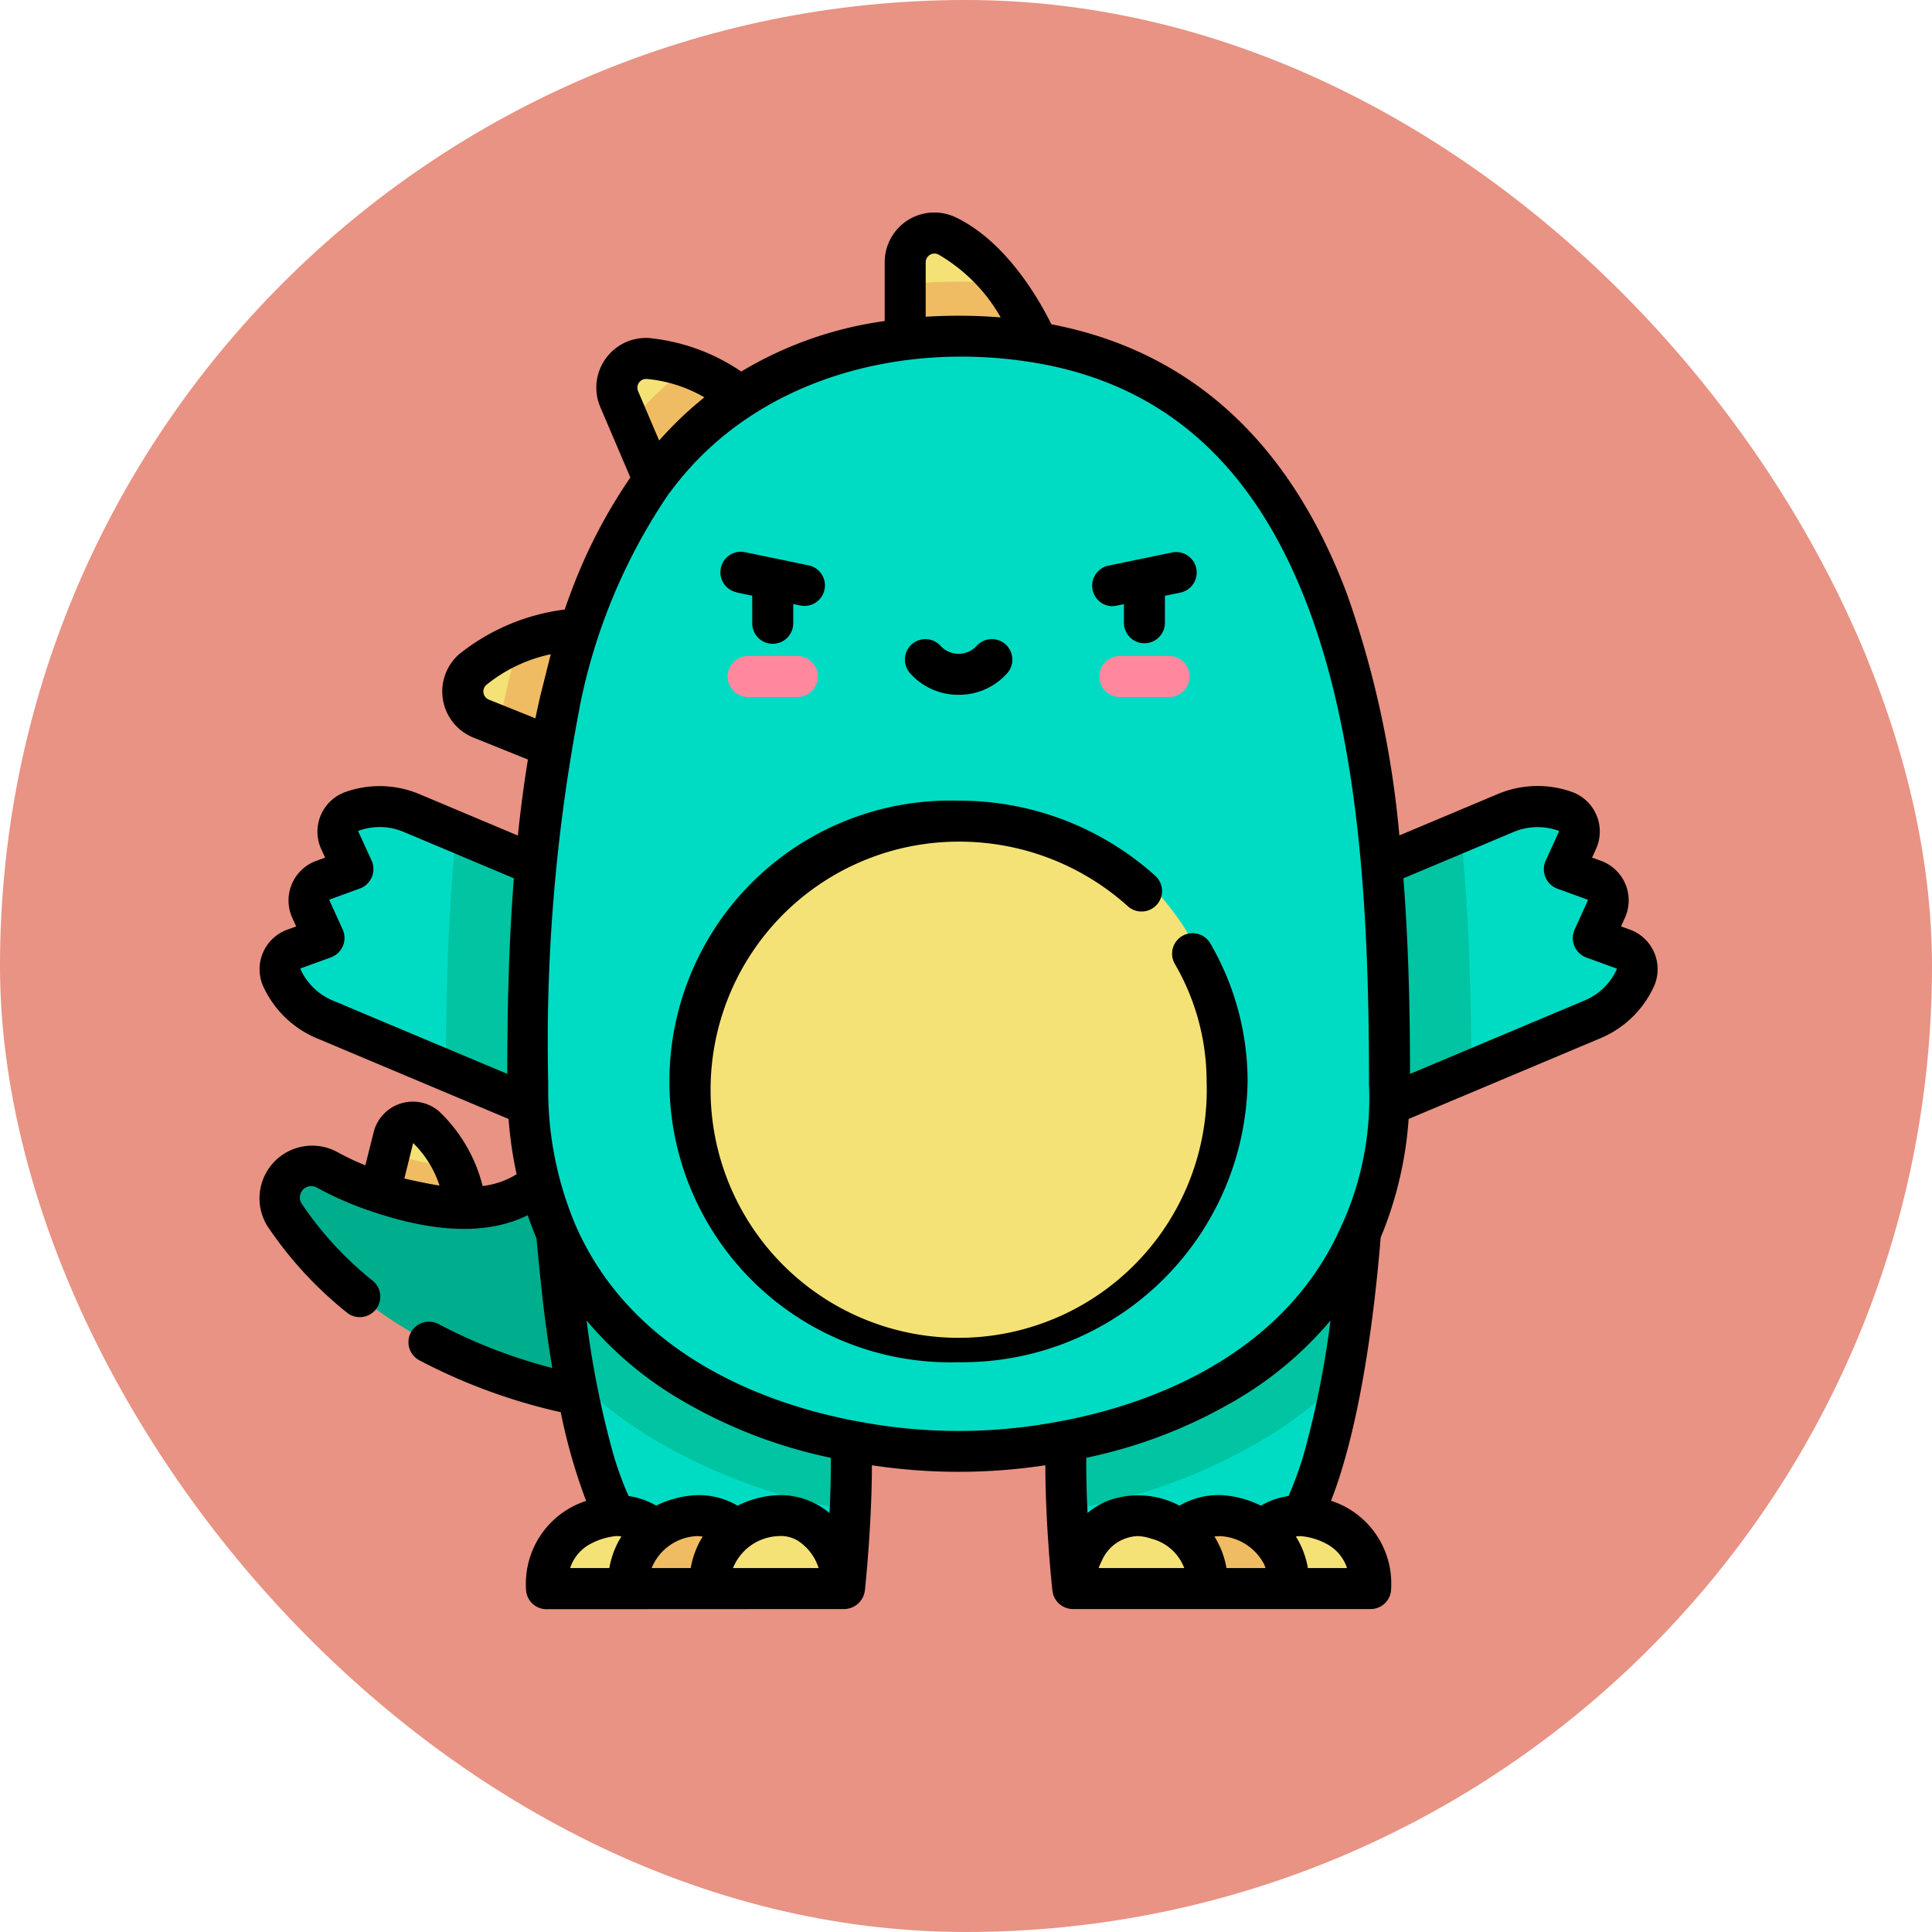 <svg xmlns="http://www.w3.org/2000/svg" width="88" height="88" viewBox="0 0 88 88">
  <g id="Group_104560" data-name="Group 104560" transform="translate(-441 -83)">
    <rect id="Rectangle_14385" data-name="Rectangle 14385" width="88" height="88" rx="44" transform="translate(441 83)" fill="#e89384"/>
    <g id="godzilla" transform="translate(452.789 92.68)">
      <path id="Path_77" data-name="Path 77" d="M43.829,333.13a.906.906,0,0,0-1.462.474l-.98,3.966,4.362-.563A7.283,7.283,0,0,0,43.829,333.13Zm0,0" transform="translate(-36.236 -291.487)" fill="#f5e277"/>
      <path id="Path_78" data-name="Path 78" d="M45.112,344.728a11.543,11.543,0,0,1-2.919-.63l-.806,3.262,4.362-.563a9.129,9.129,0,0,0-.636-2.068Zm0,0" transform="translate(-36.237 -301.275)" fill="#f0bc63"/>
      <path id="Path_79" data-name="Path 79" d="M19.326,349.566c-2.48,2.407-7.752.527-9.681-.571a1.449,1.449,0,0,0-1.926,2.053c5,7.541,15.012,8.468,15.012,8.468Zm0,0" transform="translate(-6.552 -305.4)" fill="#00ad8d"/>
      <path id="Path_80" data-name="Path 80" d="M238.478,7.638a1.33,1.33,0,0,0-1.916,1.191v6l6.015-2.337s-1.511-3.592-4.1-4.849Zm0,0" transform="translate(-207.123 -6.568)" fill="#f5e277"/>
      <path id="Path_81" data-name="Path 81" d="M132.4,53.406a1.33,1.33,0,0,0-1.3,1.847l2.352,5.515,4.616-4.51s-2.8-2.711-5.673-2.852Zm0,0" transform="translate(-114.696 -46.758)" fill="#f5e277"/>
      <path id="Path_82" data-name="Path 82" d="M75.075,153.33a1.33,1.33,0,0,0,.391,2.222l5.562,2.236.075-6.452s-3.9.062-6.028,1.995Zm0,0" transform="translate(-65.346 -132.502)" fill="#f5e277"/>
      <g id="Group_104524" data-name="Group 104524" transform="translate(0.959 27.06)">
        <path id="Path_83" data-name="Path 83" d="M122.34,381.647a49.1,49.1,0,0,1-.209,8.164l-10.416-3.324s-1.859-2.775-2.689-12.855Zm0,0" transform="translate(-96.419 -354.194)" fill="#00dcc3"/>
        <path id="Path_84" data-name="Path 84" d="M295.465,381.647a49.129,49.129,0,0,0,.208,8.164l10.416-3.324s1.859-2.775,2.689-12.855Zm0,0" transform="translate(-259.56 -354.194)" fill="#00dcc3"/>
        <path id="Path_85" data-name="Path 85" d="M385.651,225.231a.965.965,0,0,0-.549-1.307l-1.374-.5.605-1.329a.965.965,0,0,0-.549-1.307l-1.374-.5.605-1.329a.965.965,0,0,0-.55-1.307,3.735,3.735,0,0,0-2.72.07l-10.891,4.582,3.954,9.4,10.891-4.582a3.735,3.735,0,0,0,1.952-1.9Zm0,0" transform="translate(-323.911 -217.437)" fill="#00dcc3"/>
        <path id="Path_86" data-name="Path 86" d="M7.8,225.231a.965.965,0,0,1,.549-1.307l1.374-.5L9.115,222.1a.965.965,0,0,1,.549-1.307l1.374-.5-.605-1.329a.965.965,0,0,1,.55-1.307,3.735,3.735,0,0,1,2.72.07l10.891,4.582-3.954,9.4L9.749,227.127a3.735,3.735,0,0,1-1.952-1.9Zm0,0" transform="translate(-7.71 -217.437)" fill="#00dcc3"/>
      </g>
      <path id="Path_87" data-name="Path 87" d="M73.792,239.815l3.954-9.4L68.9,226.7c-.009.091-.019.18-.028.272-.373,3.767-.444,7.433-.452,10.586Zm0,0" transform="translate(-59.904 -198.483)" fill="#00c4a2"/>
      <path id="Path_88" data-name="Path 88" d="M372.81,239.832l5.374-2.261c-.01-3.479-.109-7.182-.486-10.857l-8.842,3.72Zm0,0" transform="translate(-322.952 -198.501)" fill="#00c4a2"/>
      <path id="Path_89" data-name="Path 89" d="M307.946,380.236c.314-1.737.61-3.91.831-6.606l-13.313,8.015a33.013,33.013,0,0,0-.056,4.594,25.334,25.334,0,0,0,9.415-3.511,19.2,19.2,0,0,0,3.123-2.491Zm0,0" transform="translate(-258.599 -327.132)" fill="#00c4a2"/>
      <path id="Path_90" data-name="Path 90" d="M109.027,373.629c.222,2.7.517,4.869.831,6.606a19.156,19.156,0,0,0,3.123,2.491,25.333,25.333,0,0,0,9.414,3.511,32.935,32.935,0,0,0-.056-4.594Zm0,0" transform="translate(-95.459 -327.132)" fill="#00c4a2"/>
      <path id="Path_91" data-name="Path 91" d="M92.774,151.336a13.067,13.067,0,0,0-3.931.766c-.348,1.232-.637,2.5-.879,3.783l4.735,1.9Zm0,0" transform="translate(-77.018 -132.503)" fill="#f0bc63"/>
      <path id="Path_92" data-name="Path 92" d="M135.594,59.133l1.889,4.428,4.615-4.51a12.654,12.654,0,0,0-3.857-2.457l-.165.128a18.207,18.207,0,0,0-2.482,2.411Zm0,0" transform="translate(-118.72 -49.551)" fill="#f0bc63"/>
      <path id="Path_93" data-name="Path 93" d="M240.962,25.36Q240,25.286,239,25.285q-1.248,0-2.433.115v4.994l6.015-2.337a13.425,13.425,0,0,0-1.615-2.7Zm0,0" transform="translate(-207.123 -22.138)" fill="#f0bc63"/>
      <path id="Path_94" data-name="Path 94" d="M118.039,96.075c7.612,0,19.626-3.619,19.626-16.722s-.907-34.068-19.626-34.068S98.414,66.25,98.414,79.353,110.427,96.075,118.039,96.075Zm0,0" transform="translate(-86.167 -39.649)" fill="#00dcc3"/>
      <path id="Path_95" data-name="Path 95" d="M182.3,234.628a12.235,12.235,0,1,0-12.229,11.855A12.046,12.046,0,0,0,182.3,234.628Zm0,0" transform="translate(-138.201 -195.05)" fill="#f5e277"/>
      <path id="Path_96" data-name="Path 96" d="M310.8,162.3h-2.242a.933.933,0,1,0,0,1.867H310.8a.933.933,0,0,0,0-1.867Zm0,0" transform="translate(-269.339 -142.099)" fill="#ff889e"/>
      <path id="Path_97" data-name="Path 97" d="M174.772,162.3h-2.242a.933.933,0,0,0,0,1.867h2.242a.933.933,0,0,0,0-1.867Zm0,0" transform="translate(-150.243 -142.099)" fill="#ff889e"/>
      <path id="Path_98" data-name="Path 98" d="M111.46,480.254s-.268-3.324-3-3.324a3.241,3.241,0,0,0-3.151,3.324Zm0,0" transform="translate(-92.207 -417.577)" fill="#f5e277"/>
      <path id="Path_99" data-name="Path 99" d="M357.52,480.254s.268-3.324,3-3.324a3.241,3.241,0,0,1,3.151,3.324Zm0,0" transform="translate(-313.028 -417.577)" fill="#f5e277"/>
      <path id="Path_100" data-name="Path 100" d="M141.269,480.254s-.268-3.324-3-3.324a3.241,3.241,0,0,0-3.151,3.324Zm0,0" transform="translate(-118.306 -417.577)" fill="#f0bc63"/>
      <path id="Path_101" data-name="Path 101" d="M327.711,480.254s.268-3.324,3-3.324a3.241,3.241,0,0,1,3.151,3.324Zm0,0" transform="translate(-286.928 -417.577)" fill="#f0bc63"/>
      <path id="Path_102" data-name="Path 102" d="M171.077,480.254s-.268-3.324-3-3.324a3.241,3.241,0,0,0-3.151,3.324Zm0,0" transform="translate(-144.405 -417.577)" fill="#f5e277"/>
      <path id="Path_103" data-name="Path 103" d="M297.9,480.254s.269-3.324,3-3.324a3.241,3.241,0,0,1,3.151,3.324Zm0,0" transform="translate(-260.825 -417.577)" fill="#f5e277"/>
      <path id="Path_104" data-name="Path 104" d="M163.526,240.85a13,13,0,0,0,13.163-12.789,12.51,12.51,0,0,0-1.7-6.289.933.933,0,1,0-1.613.94,10.644,10.644,0,0,1,1.446,5.349,11.3,11.3,0,1,1-11.3-10.922,11.469,11.469,0,0,1,7.711,2.942.933.933,0,1,0,1.251-1.385,13.327,13.327,0,0,0-8.962-3.423,12.794,12.794,0,1,0,0,25.577Zm0,0" transform="translate(-131.651 -188.483)"/>
      <path id="Path_105" data-name="Path 105" d="M238.913,158.7a2.935,2.935,0,0,0,2.217-.989.933.933,0,1,0-1.405-1.229,1.114,1.114,0,0,1-1.622,0,.933.933,0,1,0-1.405,1.229A2.935,2.935,0,0,0,238.913,158.7Zm0,0" transform="translate(-207.039 -136.732)"/>
      <path id="Path_106" data-name="Path 106" d="M169.709,126.086l.7.143v1.259a.933.933,0,0,0,1.867,0v-.878l.33.067a.922.922,0,0,0,.188.019.934.934,0,0,0,.185-1.848l-1.445-.3h-.007l-1.448-.3a.933.933,0,1,0-.373,1.829Zm0,0" transform="translate(-147.935 -108.777)"/>
      <path id="Path_107" data-name="Path 107" d="M305.916,126.7a.912.912,0,0,0,.187-.019l.331-.068v.878a.934.934,0,0,0,1.867,0v-1.259l.7-.144a.933.933,0,1,0-.373-1.829l-1.448.3h-.007l-1.445.3a.934.934,0,0,0,.186,1.848Zm0,0" transform="translate(-267.029 -108.775)"/>
      <path id="Path_108" data-name="Path 108" d="M26.677,63.61a.961.961,0,0,0,.928-.832c.015-.134.317-2.94.322-5.718a26.247,26.247,0,0,0,7.9,0c.005,2.778.307,5.584.322,5.718a.946.946,0,0,0,.928.832H50.644a.933.933,0,0,0,.933-.933,3.965,3.965,0,0,0-2.738-4c.651-1.645,1.7-5.206,2.263-11.991a17.176,17.176,0,0,0,1.273-5.4l8.738-3.677a4.655,4.655,0,0,0,2.439-2.369,1.917,1.917,0,0,0-1.082-2.571l-.422-.153.186-.409a1.918,1.918,0,0,0-1.082-2.571l-.422-.153.186-.408A1.917,1.917,0,0,0,59.836,26.4a4.669,4.669,0,0,0-3.4.087l-4.484,1.886a44.942,44.942,0,0,0-2.368-10.949C46.978,10.446,42.452,6.312,36.1,5.09,35.569,4.007,34.075,1.351,31.767.23A2.262,2.262,0,0,0,28.51,2.261V4.943a17.254,17.254,0,0,0-6.535,2.3,9.032,9.032,0,0,0-4.219-1.528,2.263,2.263,0,0,0-2.2,3.146l1.369,3.208a23.966,23.966,0,0,0-2.755,5.36q-.122.325-.236.655a9.586,9.586,0,0,0-4.829,2.052,2.263,2.263,0,0,0,.669,3.779l2.485,1c-.186,1.142-.337,2.3-.458,3.463L7.318,26.492a4.669,4.669,0,0,0-3.4-.087,1.917,1.917,0,0,0-1.082,2.571l.186.409-.422.153a1.919,1.919,0,0,0-1.082,2.571l.186.409-.422.153A1.917,1.917,0,0,0,.2,35.241,4.659,4.659,0,0,0,2.64,37.61l8.738,3.677a18.482,18.482,0,0,0,.365,2.518,3.717,3.717,0,0,1-1.547.536,7.044,7.044,0,0,0-2-3.415,1.84,1.84,0,0,0-2.965.968L4.854,43.4a11.33,11.33,0,0,1-1.3-.619,2.4,2.4,0,0,0-3.165,3.38,17.528,17.528,0,0,0,3.656,3.97.934.934,0,0,0,1.168-1.456,15.658,15.658,0,0,1-3.269-3.546.519.519,0,0,1,.686-.725A15.2,15.2,0,0,0,5.144,45.5c2.207.746,4.919,1.255,7.106.171.123.359.258.713.4,1.058,0,.028.219,2.34.363,3.464.108.85.226,1.664.356,2.438a23.994,23.994,0,0,1-5.18-2,.933.933,0,0,0-.877,1.648,26.108,26.108,0,0,0,6.442,2.365,25.6,25.6,0,0,0,1.157,4.04,3.965,3.965,0,0,0-2.739,4,.933.933,0,0,0,.933.933ZM6.631,44l.4-1.615a4.75,4.75,0,0,1,1.2,1.934c-.419-.054-1.486-.29-1.595-.319Zm8.455,16.656a3.068,3.068,0,0,1,1.193-.37,1.722,1.722,0,0,1,.239.015,3.99,3.99,0,0,0-.55,1.441H14.181a1.933,1.933,0,0,1,.9-1.086Zm9.437-.178a2.311,2.311,0,0,1,.971,1.248l.006.017H21.6a2.327,2.327,0,0,1,2.1-1.457A1.484,1.484,0,0,1,24.523,60.479Zm-4.3-.176a4,4,0,0,0-.549,1.441H17.894a2.338,2.338,0,0,1,2.1-1.457,1.609,1.609,0,0,0,.232.016Zm5.833-3.582c.006.846-.02,1.716-.059,2.517l-.008-.006-.023-.018a3.5,3.5,0,0,0-2.283-.792,4.482,4.482,0,0,0-1.873.481l-.017-.009a3.481,3.481,0,0,0-1.92-.468A4.66,4.66,0,0,0,18.1,58.9a3.393,3.393,0,0,0-1.077-.408l-.18-.032a15.146,15.146,0,0,1-.778-2.208,42.475,42.475,0,0,1-1.133-5.784A16.524,16.524,0,0,0,18.7,53.764a22.447,22.447,0,0,0,7.312,2.947l.042.01Zm18.99-2.957a16.523,16.523,0,0,0,3.768-3.294,42.48,42.48,0,0,1-1.133,5.784,15.2,15.2,0,0,1-.777,2.208c-.008,0-.128.021-.18.032a3.4,3.4,0,0,0-1.077.408,4.657,4.657,0,0,0-1.773-.478,3.5,3.5,0,0,0-1.919.468l-.018.01a4,4,0,0,0-3.244-.23,3.348,3.348,0,0,0-.943.566c-.039-.8-.065-1.67-.059-2.517l.042-.009a22.449,22.449,0,0,0,7.313-2.947ZM38.41,61.387a1.848,1.848,0,0,1,1.639-1.1,2.136,2.136,0,0,1,.6.117,2.18,2.18,0,0,1,1.506,1.34h-3.9a3.571,3.571,0,0,1,.156-.356Zm5.668.356a3.981,3.981,0,0,0-.551-1.44c.006,0,.249-.015.262-.014a2.389,2.389,0,0,1,2,1.276c.025.057.046.117.067.178Zm5.5,0H47.786a3.989,3.989,0,0,0-.549-1.441h.015c.063-.007.128-.011.195-.013h.027a3.069,3.069,0,0,1,1.195.37,1.933,1.933,0,0,1,.9,1.086ZM57.16,28.213A2.816,2.816,0,0,1,59.2,28.16a.031.031,0,0,1,.018.042l-.605,1.33a.945.945,0,0,0,.532,1.264l1.374.5a.031.031,0,0,1,.017.042l-.605,1.33a.943.943,0,0,0,.532,1.264l1.374.5a.03.03,0,0,1,.018.042A2.8,2.8,0,0,1,60.39,35.89l-7.954,3.346c0-2.654-.052-5.722-.3-8.91ZM30.377,4.747V2.261a.4.4,0,0,1,.575-.351,7.688,7.688,0,0,1,2.84,2.867,24.33,24.33,0,0,0-3.415-.03Zm-12.14,5.64-.963-2.258a.4.4,0,0,1,.368-.549h.023a6.384,6.384,0,0,1,2.63.837c-.134.108-.265.221-.4.333a17.093,17.093,0,0,0-1.662,1.637Zm.469,2.386c.01-.013.022-.025.032-.038,3.791-5.161,10.5-6.916,16.61-5.892,5.943.994,10.046,4.7,12.487,11.239,2.41,6.458,2.734,14.554,2.734,21.621a13.962,13.962,0,0,1-1.216,6.369c-.009.017-.02.034-.028.052-2.692,6.161-9.128,8.23-12.724,8.915l-.015,0a24.392,24.392,0,0,1-9.42,0l-.015,0c-3.6-.684-10.028-2.752-12.722-8.91A15.824,15.824,0,0,1,13.185,39.7a80.594,80.594,0,0,1,1.431-17.163c0-.005,0-.011,0-.017a26.347,26.347,0,0,1,4.086-9.75ZM12.6,23.039l-2.127-.855a.4.4,0,0,1-.112-.664,6.908,6.908,0,0,1,2.94-1.4c-.025.088-.35,1.389-.491,1.95-.072.32-.143.642-.21.97ZM1.9,34.467a.031.031,0,0,1,.018-.042l1.374-.5a.942.942,0,0,0,.532-1.264l-.606-1.33a.031.031,0,0,1,.018-.042l1.374-.5a.944.944,0,0,0,.532-1.265L4.536,28.2a.031.031,0,0,1,.018-.042,2.805,2.805,0,0,1,2.041.052l5.024,2.114c-.248,3.187-.3,6.256-.3,8.909L3.364,35.89A2.8,2.8,0,0,1,1.9,34.467Zm0,0" transform="translate(-0.002 0)"/>
    </g>
  </g>
</svg>
